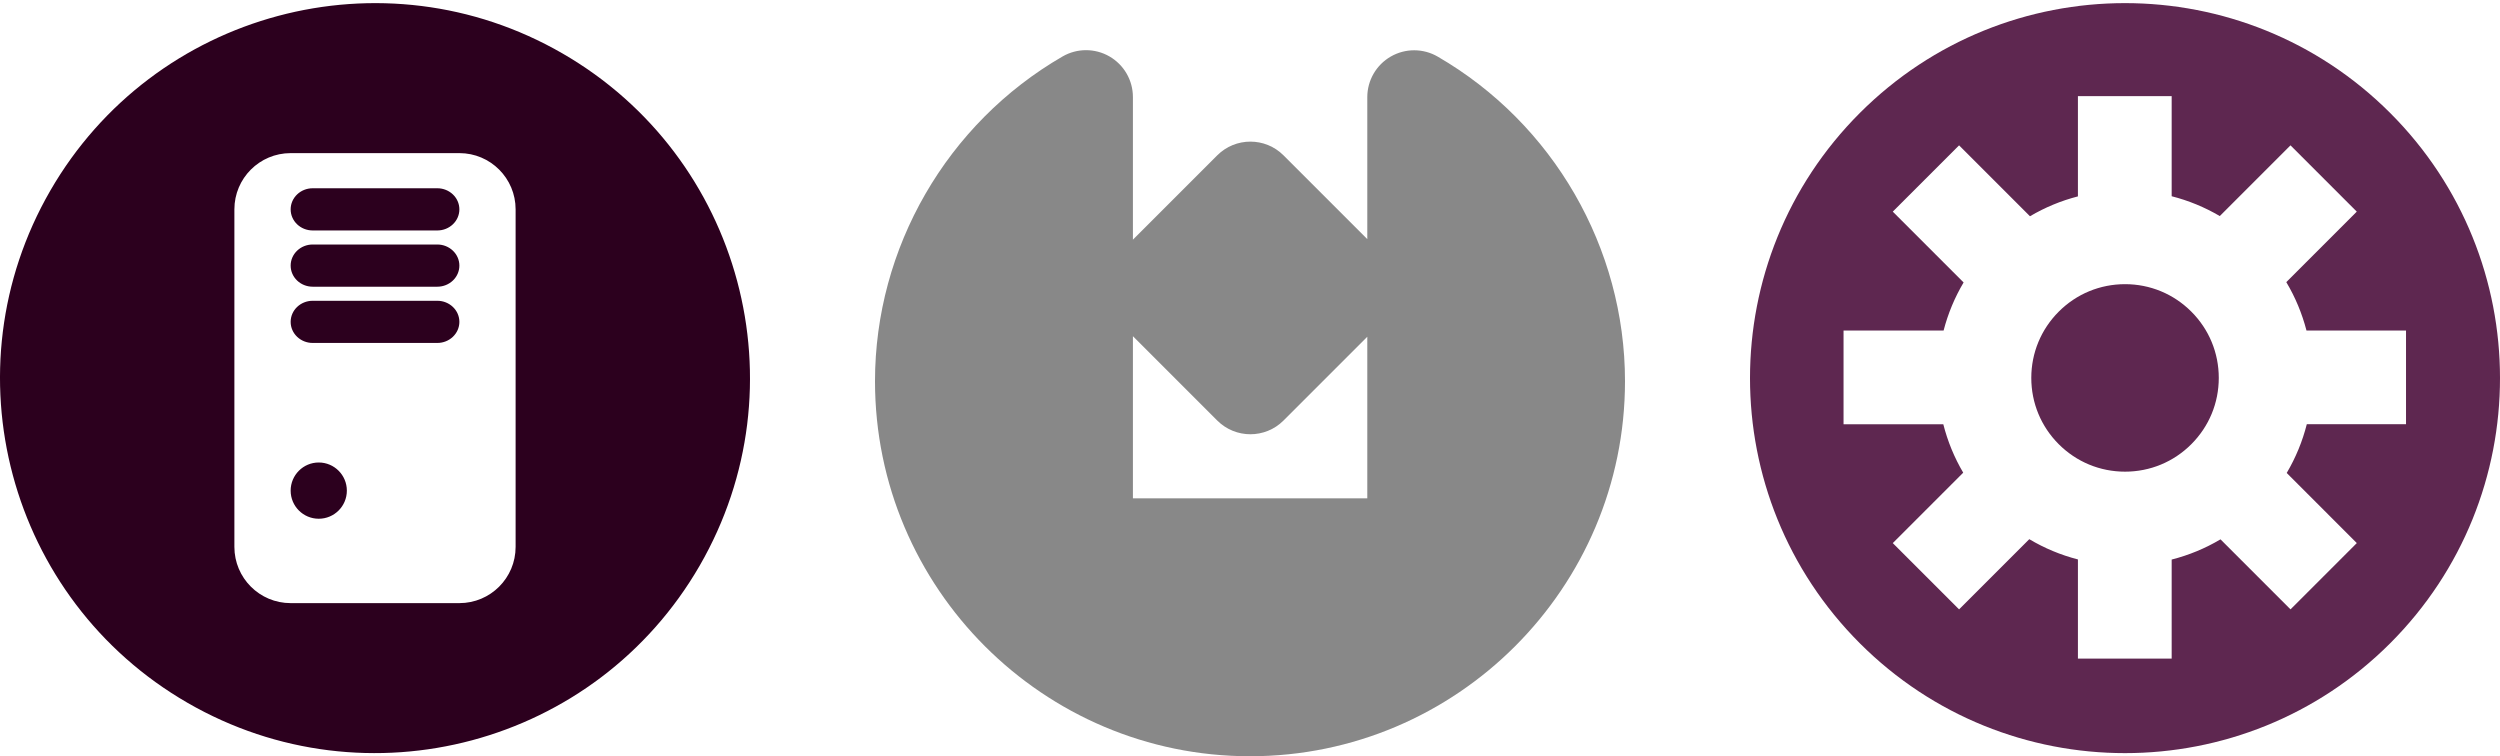 <svg xmlns="http://www.w3.org/2000/svg" xmlns:xlink="http://www.w3.org/1999/xlink" id="Layer_1" width="400" height="121" x="0" y="0" enable-background="new 0 0 400 121" version="1.1" viewBox="0 0 400 121" xml:space="preserve"><g id="Comp"><path fill="#888" d="M194.759,67.284c1.466,1.465,3.384,2.196,5.303,2.196c1.919,0,3.838-0.731,5.301-2.196l13.404-13.404 v25.858h-37.5V53.791L194.759,67.284z M230.027,9.055c-2.321-1.344-5.182-1.346-7.505-0.007s-3.755,3.816-3.755,6.498v22.712 l-13.404-13.402c-2.926-2.928-7.674-2.928-10.605,0l-13.492,13.492v-22.82c0-2.681-1.431-5.157-3.752-6.498 c-2.321-1.338-5.181-1.338-7.502,0.004C151.503,19.738,140,39.649,140,60.996C140,94.081,166.918,121,200.001,121 S260,94.081,260,60.996C260,39.669,248.516,19.765,230.027,9.055"/><path fill="#5E2750" d="M350.611,49.86c2.833,2.832,4.393,6.6,4.393,10.607c0,4.007-1.561,7.772-4.393,10.606 s-6.599,4.393-10.605,4.393c-4.007,0-7.773-1.561-10.606-4.393c-2.833-2.834-4.394-6.6-4.394-10.606s1.561-7.771,4.395-10.606 c2.833-2.834,6.6-4.394,10.606-4.394C344.011,45.466,347.778,47.026,350.611,49.86z M382.426,102.926 c-23.433,23.433-61.418,23.433-84.852,0c-23.43-23.435-23.432-61.418,0-84.851c23.434-23.432,61.421-23.434,84.852-0.002 C405.858,41.507,405.858,79.494,382.426,102.926z M384.963,67.879V52.88h-15.926c-0.707-2.722-1.789-5.322-3.23-7.739l11.278-11.28 l-10.607-10.606L355.165,34.57c-2.406-1.415-4.993-2.482-7.698-3.172V15.38h-15v16.042c-2.696,0.695-5.274,1.763-7.671,3.179 l-11.344-11.345l-10.608,10.606l11.333,11.333c-1.426,2.4-2.5,4.983-3.2,7.685h-16.01v14.999h15.961 c0.689,2.723,1.762,5.327,3.185,7.748l-11.269,11.268l10.608,10.606l11.233-11.233c2.428,1.448,5.044,2.536,7.782,3.241v15.869h15 V89.53c2.748-0.701,5.373-1.786,7.813-3.235l11.202,11.204l10.607-10.606l-11.215-11.217c1.437-2.435,2.52-5.057,3.214-7.8h15.878 v0.003H384.963z"/><path fill="#2C001E" d="M89.996,8.55C61.305-8.018,24.616,1.811,8.048,30.501C-8.519,59.198,1.31,95.89,30.008,112.453 c28.692,16.565,65.382,6.732,81.946-21.958C128.519,61.797,118.687,25.112,89.996,8.55z M82.498,87.501 c0,4.971-4.024,8.999-8.998,8.999H46.505c-4.976,0-9.003-4.028-9.003-8.999V33.498c0-4.968,4.027-8.999,9.003-8.999H73.5 c4.974,0,8.998,4.031,8.998,8.999V87.501L82.498,87.501z M69.972,45.873h-19.94c-1.95,0-3.527-1.512-3.527-3.376 c0-1.861,1.578-3.376,3.527-3.376h19.94c1.943,0,3.528,1.516,3.528,3.376C73.5,44.361,71.915,45.873,69.972,45.873L69.972,45.873z M69.972,36.874h-19.94c-1.95,0-3.527-1.509-3.527-3.376c0-1.864,1.578-3.376,3.527-3.376h19.94c1.943,0,3.528,1.512,3.528,3.376 C73.5,35.365,71.915,36.874,69.972,36.874L69.972,36.874z M69.972,54.872h-19.94c-1.95,0-3.527-1.509-3.527-3.373 c0-1.864,1.578-3.374,3.527-3.374h19.94c1.943,0,3.528,1.509,3.528,3.374S71.915,54.872,69.972,54.872L69.972,54.872z M55.496,78.501c0,2.485-2.012,4.497-4.499,4.497c-2.481,0-4.493-2.012-4.493-4.497c0-2.484,2.012-4.502,4.493-4.502 C53.484,73.999,55.496,76.018,55.496,78.501z"/></g></svg>